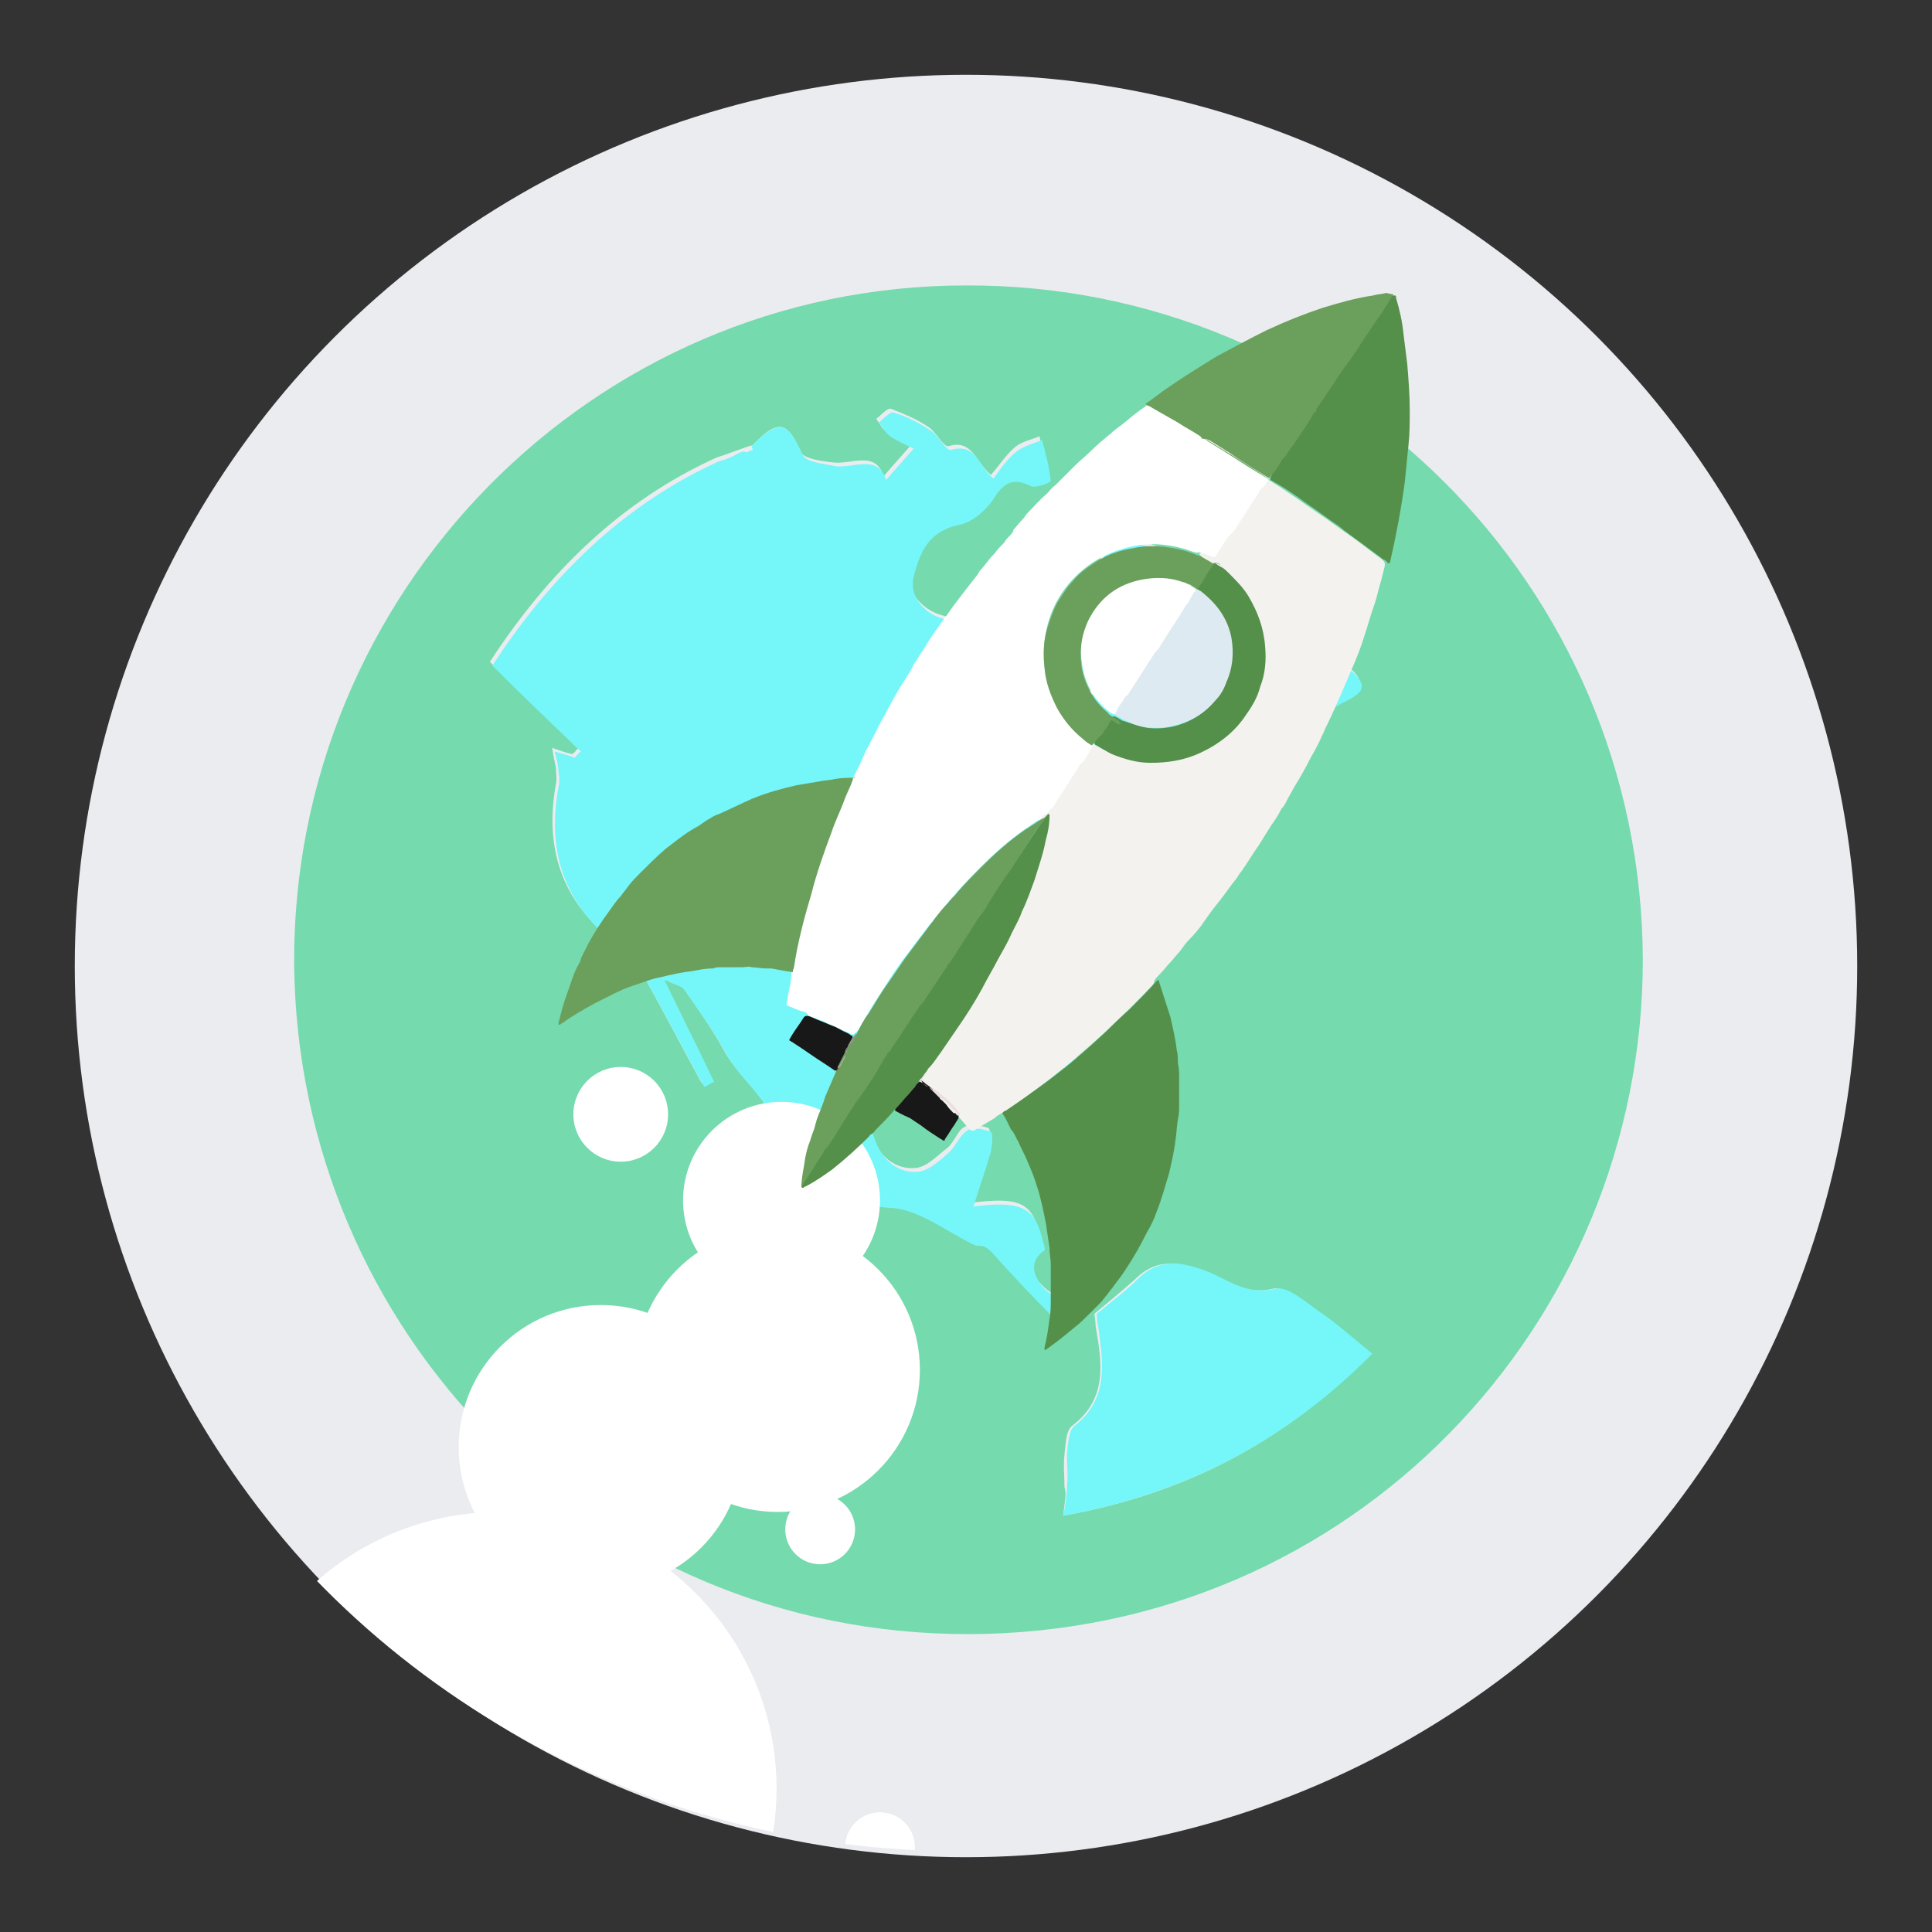 <?xml version="1.0" encoding="utf-8"?>
<!-- Generator: Adobe Illustrator 21.1.0, SVG Export Plug-In . SVG Version: 6.00 Build 0)  -->
<svg version="1.1" id="Capa_1" xmlns="http://www.w3.org/2000/svg" xmlns:xlink="http://www.w3.org/1999/xlink" x="0px" y="0px"
	 viewBox="0 0 155 155" style="enable-background:new 0 0 155 155;" xml:space="preserve">
<rect x="0" y="0" width="155" height="155" fill="#333333" stroke="none"/>
<style type="text/css">
	.st0{fill:#EBECF0;}
	.st1{opacity:0.5;}
	.st2{fill:#00C86B;}
	.st3{fill:#00FFFF;}
	.st4{clip-path:url(#SVGID_2_);}
	.st5{fill-rule:evenodd;clip-rule:evenodd;fill:#FFFFFF;}
	.st6{fill-rule:evenodd;clip-rule:evenodd;fill:#F3F2EF;}
	.st7{fill-rule:evenodd;clip-rule:evenodd;fill:#6B9F5C;}
	.st8{fill-rule:evenodd;clip-rule:evenodd;fill:#55904B;}
	.st9{fill-rule:evenodd;clip-rule:evenodd;fill:#181818;}
	.st10{fill-rule:evenodd;clip-rule:evenodd;fill:#E9DFDE;}
	.st11{fill-rule:evenodd;clip-rule:evenodd;fill:#93402E;}
	.st12{fill-rule:evenodd;clip-rule:evenodd;fill:#939482;}
	.st13{fill-rule:evenodd;clip-rule:evenodd;fill:#AAAF9B;}
	.st14{fill-rule:evenodd;clip-rule:evenodd;fill:#B3BA9E;}
	.st15{fill-rule:evenodd;clip-rule:evenodd;fill:#817C79;}
	.st16{fill-rule:evenodd;clip-rule:evenodd;fill:#DEEAF2;}
</style>
<circle class="st0" cx="77.5" cy="77.5" r="71.5"/>
<g class="st1">
	<path class="st2" d="M131.8,77c0,29.2-23.3,54-54,54.1c-30.4,0.1-53.9-24.4-54.2-53.7c-0.2-29.8,23.9-54.5,53.9-54.5
		C107.5,22.8,131.7,47,131.8,77z M60.4,35.7c-1,0.3-1.9,0.7-2.9,1c-7.7,3.5-13.5,9.2-18.2,16.4c2.4,2.3,4.8,4.6,7.1,6.9
		c-0.2,0.2-0.3,0.4-0.5,0.5c-0.5-0.1-1-0.3-1.6-0.5c0.1,0.7,0.2,1.1,0.3,1.6c0,0.4,0.1,0.9,0,1.3c-1,5.5,0.7,9.9,5.3,13.1
		c0.6,0.4,1,1.1,1.4,1.7c1.7,3,3.3,6.1,5,9.2c0.3-0.1,0.5-0.3,0.8-0.4c-1.2-2.6-2.5-5.1-4-8.2c1,0.5,1.4,0.5,1.6,0.8
		c1.2,1.7,2.4,3.4,3.4,5.2c1.4,2.6,4.3,4.2,4.4,7.6c0,0.6,0.9,1.5,1.5,1.8c2.4,1,4.2,2.8,7.2,2.9c2.3,0.1,4.6,2,6.8,3
		c0.2,0.1,0.5,0,0.7,0.1c0.3,0.1,0.5,0.3,0.7,0.5c1.7,1.8,3.3,3.6,5,5.3c0.4,0.4,1.3,0.9,1.4,0.7c0.5-0.4,0.7-1.1,0.8-1.3
		c-1.2-0.7-2.3-1-3-1.8c-0.8-0.8-1.4-2,0-3.1c0.1-0.1-0.1-0.7-0.2-1c-0.6-2.5-1.6-3-5.5-2.5c0.5-1.6,1-3,1.4-4.4
		c0.1-0.5,0.2-1.5,0-1.6c-0.6-0.2-1.4-0.4-1.9-0.1c-0.6,0.3-0.8,1.2-1.4,1.7c-0.8,0.6-1.6,1.5-2.5,1.6c-1.9,0.2-3.5-1.3-3.8-3.7
		c-0.2-1.5,0-3,0.1-4.5c0.1-3.5,2.1-5.2,5.6-4.6c0.5,0.1,1.1-0.1,1.5-0.4c2.2-1.3,6.2,0.2,7.1,2.6c0.3,0.9,0.9,1.7,1.4,2.6
		c0.3-0.1,0.5-0.2,0.8-0.3c-0.1-1.5,0.2-3.3-0.4-4.6c-1.2-2.7-1.4-2.7,1.3-4.2c1.8-1,3.2-2.2,2.3-4.7c-0.2-0.5,0.7-1.5,1.3-2
		c1.4-1.1,3.6-1.7,4.1-3.1c0.9-2.4,3-2.5,4.5-3.7c0.5-0.4,1.1-0.6,1.2-0.7c0-1.5,0-2.5,0-4c-1.4,0.4-2.9,0.8-4.2,1.1
		c1.6-2.1,5.5-2.9,8.6-1.9c1.1-0.6,2-1.2,3-1.7c1.2-0.7,1.8-1.1,0.3-2.4c-1.9-1.8-5.2-2.1-5.9-5.2c-0.2-0.7-0.9-1.3-1.3-1.8
		c-1,0.5-1.7,1.2-2.5,1.3c-0.7,0.1-2-0.2-2.3-0.8c-1.5-2.9-4.7-4.3-7.8-3.4c-0.1,1.5-0.2,2.9-0.3,4.7c0.3,0.7,2.6,1.5,0.6,2.8
		c-1.9,1.2-1.9,2.5-0.9,4c-1.5,1.5-2.5,1-3.2-0.6c-0.5-1-0.8-2.4-1.7-2.8c-2.3-1-4.7-1.7-7.2-2.3c-1.6-0.4-3-1.8-2.6-3.4
		c0.5-2,1.2-3.8,3.7-4.2c1-0.2,2-1,2.6-1.9c0.9-1.2,1.5-1.9,3.1-1.2c0.4,0.2,1.6-0.3,1.6-0.4c-0.2-1.1-0.5-2.2-0.7-3.3
		c-0.7,0.3-1.4,0.4-2,0.9c-0.7,0.6-1.2,1.4-1.9,2.2c-1.2-1-1.5-2.9-3.4-2.3c-0.4,0.1-1-1.2-1.7-1.6c-0.9-0.6-1.9-1-2.9-1.4
		c-0.3-0.1-0.8,0.5-1.2,0.8c0.3,0.4,0.5,0.9,0.9,1.1c0.6,0.4,1.3,0.7,1.9,1c-0.9,1-1.5,1.7-2.2,2.5c-0.7-2.1-2.6-0.9-4.1-1.1
		c-0.9-0.1-2.4-0.3-2.6-0.9C63.2,33.8,62.4,33.6,60.4,35.7z M85.3,121.6c10.1-1.8,18.1-6.2,24.6-13c-1.4-1.2-2.6-2.3-4-3.2
		c-1.2-0.8-2.8-2.3-3.8-2c-2.2,0.5-3.5-0.6-5.2-1.3c-2-0.8-4-1.3-5.8,0.5c-1,0.9-2.1,1.8-3.3,2.8c0,0.1,0.1,0.6,0.1,1
		c0.5,2.9,1,5.8-1.9,8c-0.5,0.4-0.5,1.5-0.6,2.3c-0.1,0.9,0,1.7,0,2.6C85.6,119.9,85.4,120.5,85.3,121.6z"/>
	<path class="st3" d="M60.4,35.7c2.1-2.1,2.8-1.9,4,0.8c0.3,0.6,1.7,0.7,2.6,0.9c1.5,0.2,3.4-1,4.1,1.1c0.6-0.7,1.3-1.5,2.2-2.5
		c-0.6-0.3-1.3-0.6-1.9-1c-0.4-0.3-0.6-0.8-0.9-1.1c0.4-0.3,0.9-0.9,1.2-0.8c1,0.3,2,0.8,2.9,1.4c0.7,0.4,1.3,1.7,1.7,1.6
		c2-0.6,2.2,1.3,3.4,2.3c0.6-0.8,1.1-1.6,1.9-2.2c0.5-0.4,1.3-0.6,2-0.9c0.3,1.1,0.6,2.2,0.7,3.3c0,0.1-1.2,0.6-1.6,0.4
		c-1.6-0.8-2.3-0.1-3.1,1.2c-0.6,0.8-1.6,1.7-2.6,1.9c-2.5,0.5-3.2,2.2-3.7,4.2c-0.4,1.6,1,3.1,2.6,3.4c2.4,0.6,4.9,1.2,7.2,2.3
		c0.8,0.4,1.2,1.8,1.7,2.8c0.8,1.5,1.7,2.1,3.2,0.6c-1-1.6-1-2.8,0.9-4c2.1-1.3-0.2-2.1-0.6-2.8c0.1-1.8,0.2-3.2,0.3-4.7
		c3.1-0.9,6.3,0.5,7.8,3.4c0.3,0.5,1.5,0.9,2.3,0.8c0.8-0.1,1.5-0.8,2.5-1.3c0.4,0.5,1.1,1.1,1.3,1.8c0.7,3.2,4,3.5,5.9,5.2
		c1.5,1.3,0.8,1.8-0.3,2.4c-1,0.5-1.9,1.1-3,1.7c-3.2-1-7.1-0.2-8.6,1.9c1.3-0.4,2.8-0.8,4.2-1.1c0,1.5,0,2.5,0,4
		c-0.1,0-0.7,0.3-1.2,0.7c-1.5,1.2-3.7,1.2-4.5,3.7c-0.5,1.3-2.8,2-4.1,3.1c-0.6,0.5-1.5,1.6-1.3,2c0.9,2.5-0.5,3.8-2.3,4.7
		c-2.7,1.5-2.6,1.5-1.3,4.2c0.6,1.3,0.3,3.1,0.4,4.6c-0.3,0.1-0.5,0.2-0.8,0.3c-0.5-0.9-1-1.7-1.4-2.6c-0.9-2.4-4.9-3.9-7.1-2.6
		c-0.4,0.3-1,0.5-1.5,0.4c-3.4-0.6-5.5,1-5.6,4.6c0,1.5-0.3,3-0.1,4.5c0.4,2.4,1.9,3.9,3.8,3.7c0.9-0.1,1.8-1,2.5-1.6
		c0.5-0.5,0.8-1.3,1.4-1.7c0.5-0.3,1.3-0.1,1.9,0.1c0.2,0.1,0.1,1.1,0,1.6c-0.4,1.4-0.9,2.8-1.4,4.4c3.8-0.5,4.9,0.1,5.5,2.5
		c0.1,0.4,0.3,1,0.2,1c-1.4,1-0.8,2.2,0,3.1c0.7,0.7,1.8,1.1,3,1.8c-0.1,0.2-0.3,0.9-0.8,1.3c-0.2,0.1-1.1-0.3-1.4-0.7
		c-1.7-1.7-3.4-3.5-5-5.3c-0.2-0.2-0.4-0.4-0.7-0.5c-0.2-0.1-0.5,0-0.7-0.1c-2.3-1.1-4.5-2.9-6.8-3c-3-0.1-4.8-2-7.2-2.9
		c-0.7-0.3-1.5-1.2-1.5-1.8c-0.1-3.4-3-5.1-4.4-7.6c-1-1.8-2.2-3.5-3.4-5.2c-0.2-0.3-0.6-0.3-1.6-0.8c1.5,3.1,2.8,5.7,4,8.2
		c-0.3,0.1-0.5,0.3-0.8,0.4c-1.7-3.1-3.3-6.1-5-9.2c-0.4-0.6-0.8-1.3-1.4-1.7c-4.6-3.3-6.3-7.6-5.3-13.1c0.1-0.4,0.1-0.9,0-1.3
		c0-0.4-0.1-0.9-0.3-1.6c0.7,0.2,1.2,0.3,1.6,0.5c0.2-0.2,0.3-0.4,0.5-0.5c-2.4-2.3-4.7-4.5-7.1-6.9c4.7-7.2,10.5-12.9,18.2-16.4
		c1.3-0.3,1.8-1,2.2-0.7c1.4-0.7-0.6,0.4,0.5-0.2C60.2,35.6,60.3,35.8,60.4,35.7C59.5,35.6,61.3,35.8,60.4,35.7z"/>
	<path class="st3" d="M85.3,121.6c0.2-1,0.3-1.7,0.3-2.3c0.1-0.9,0-1.7,0-2.6c0.1-0.8,0.1-1.9,0.6-2.3c2.8-2.2,2.3-5.1,1.9-8
		c-0.1-0.4-0.1-0.9-0.1-1c1.2-1,2.3-1.8,3.3-2.8c1.8-1.8,3.8-1.3,5.8-0.5c1.6,0.7,3,1.8,5.2,1.3c1-0.3,2.6,1.2,3.8,2
		c1.3,0.9,2.5,2,4,3.2C103.4,115.4,95.3,119.8,85.3,121.6z"/>
</g>
<g>
	<defs>
		<circle id="SVGID_1_" cx="76.7" cy="77" r="71.5"/>
	</defs>
	<clipPath id="SVGID_2_">
		<use xlink:href="#SVGID_1_"  style="overflow:visible;"/>
	</clipPath>
	<g class="st4">
		<circle class="st5" cx="62.7" cy="96.3" r="7.9"/>
		<circle class="st5" cx="62.4" cy="109.9" r="11.4"/>
		<circle class="st5" cx="48.2" cy="116.1" r="11.4"/>
		<circle class="st5" cx="40.1" cy="143.5" r="22.2"/>
		<circle class="st5" cx="49.8" cy="89.4" r="3.8"/>
		<circle class="st5" cx="65.8" cy="122.7" r="2.8"/>
		<circle class="st5" cx="58.3" cy="158.7" r="7.6"/>
		<circle class="st5" cx="70.6" cy="148.2" r="2.8"/>
		<g>
			<path class="st6" d="M80.4,89.3c-0.2,0.1-0.4,0.2-0.6,0.4c-0.5,0.3-1,0.6-1.5,0.9c0,0-0.1,0.1-0.2,0.1c-0.1,0-0.1,0-0.2,0
				c-0.1-0.1-0.1-0.1-0.2-0.2c-0.3-0.3-0.5-0.6-0.8-0.9c0,0-0.1-0.1-0.1-0.1c-0.6-0.5-1.1-1.1-1.7-1.6c-0.1-0.1-0.2-0.2-0.3-0.3
				c0-0.1-0.1-0.2-0.2-0.2c-0.1,0,0,0.1,0,0c0,0,0,0,0,0c0.1,0,0.2,0.1,0.2,0.2c-0.2,0.1-0.3,0-0.4-0.1c0,0-0.1,0-0.1-0.1
				c-0.1-0.1-0.2-0.2-0.3-0.3c0,0-0.1,0-0.1-0.1c-0.1-0.1-0.1-0.2-0.2-0.2c0,0,0-0.1,0-0.1c0,0,0,0,0,0c0,0,0,0,0,0
				c0.1-0.2,0.2-0.5,0.4-0.7c0.7-1.1,1.5-2.1,2.3-3.2c0.7-1,1.4-2.1,2-3.2c0.4-0.7,0.8-1.3,1.1-2c1.8-3.4,3.5-7,4.2-10.8
				c0.1-0.3,0.2-0.7,0.1-1.1c-0.1,0-0.3,0.1-0.3-0.2c0.6-0.6,1-1.3,1.4-2c0.7-1.2,1.6-2.3,2.3-3.5c0.1-0.1,0.1-0.2,0.2-0.3
				c0.2-0.1,0.3,0,0.5,0.1c1.1,0.6,2.2,1,3.4,1.2c2.7,0.3,5.1-0.4,7.1-2.2c2.2-2,3.1-4.5,2.7-7.5c-0.3-2.3-1.4-4.2-3.1-5.6
				c-0.1-0.1-0.2-0.1-0.3-0.2c-0.2-0.2-0.4-0.3-0.6-0.4c-0.3-0.1-0.7-0.3-0.9-0.7c0.2-0.2,0.4,0,0.5,0.1c0.5,0.2,0.5,0.2,0.8-0.2
				c1.1-1.6,2.2-3.2,3.2-4.8c0.2-0.4,0.5-0.8,0.9-1c0.2,0,0.4,0.1,0.5,0.2c1.3,0.8,2.5,1.7,3.7,2.5c0.9,0.6,1.8,1.3,2.7,1.9
				c0.8,0.6,1.6,1.2,2.4,1.8c0.1,0.1,0.2,0.2,0.2,0.3c0,0.1,0,0.1,0,0.2c-0.1,0.4-0.2,0.8-0.3,1.2c-0.2,0.6-0.3,1.2-0.5,1.8
				c-0.3,0.8-0.5,1.6-0.8,2.5c-0.3,1-0.7,2-1.1,2.9c-0.3,0.7-0.6,1.4-0.9,2.1c-0.4,0.9-0.8,1.8-1.2,2.6c-0.1,0.3-0.3,0.6-0.4,0.9
				c-0.2,0.4-0.4,0.8-0.7,1.3c-0.4,0.8-0.9,1.7-1.4,2.5c-0.2,0.4-0.4,0.7-0.6,1.1c-0.1,0.2-0.2,0.4-0.4,0.6
				c-0.2,0.4-0.5,0.9-0.8,1.3c-0.3,0.5-0.7,1.1-1,1.6c-0.5,0.7-0.9,1.4-1.4,2.1c-0.2,0.2-0.3,0.5-0.5,0.7c-0.4,0.5-0.8,1.1-1.2,1.6
				c-0.4,0.5-0.8,1-1.2,1.6c-0.4,0.6-0.9,1.2-1.4,1.7c-0.3,0.3-0.5,0.7-0.8,1c-0.2,0.2-0.4,0.5-0.6,0.7c-0.3,0.3-0.5,0.6-0.8,0.9
				c-0.2,0.2-0.4,0.4-0.5,0.6c0,0.2-0.1,0.3-0.2,0.4c-3.6,3.8-7.5,7.2-11.8,10.1C80.8,89.2,80.6,89.3,80.4,89.3z"/>
			<path class="st5" d="M87.8,59.7c-0.3,0.4-0.5,0.8-0.8,1.3c-0.1,0.1-0.2,0.2-0.3,0.3c-0.1,0.1-0.2,0.2-0.2,0.3
				c-0.6,0.9-1.2,1.9-1.8,2.8c-0.1,0.2-0.2,0.4-0.4,0.5c0,0-0.1,0.1-0.1,0.1c-0.1,0.1-0.1,0.2-0.3,0.3c-0.1,0-0.1,0.1-0.2,0.1
				c0,0-0.1,0.1-0.1,0.1c0,0.2-0.2,0.3-0.3,0.3c-2.7,1.7-4.9,3.9-7,6.3c-1.2,1.4-2.3,2.8-3.4,4.3c-0.8,1-1.5,2.1-2.2,3.2
				c-0.6,0.9-1.2,1.9-1.7,2.8c-0.1,0.2-0.2,0.3-0.3,0.4c-0.1,0.1-0.2,0.2-0.3,0.2c-0.7-0.3-1.4-0.6-2-0.9c-0.4-0.2-0.9-0.4-1.3-0.5
				c-0.1-0.1-0.3-0.1-0.3-0.2c0-0.1-0.1-0.1-0.2-0.2c-0.4-0.1-0.7-0.2-1.1-0.4c-0.1,0-0.2-0.1-0.3-0.1c-0.1,0-0.1-0.1-0.1-0.1
				c0.1-0.4,0.1-0.8,0.2-1.1c0.1-0.5,0.2-1,0.2-1.5c-0.1-0.3,0-0.5,0.1-0.8c0.4-2.1,0.9-4.1,1.5-6.1c0.9-2.9,1.9-5.7,3.1-8.4
				c0.1-0.1,0.1-0.3,0.3-0.4c0.3-0.6,0.6-1.2,0.9-1.9c0.1-0.3,0.3-0.5,0.4-0.8c0.4-0.7,0.7-1.4,1.1-2.1c0,0,0,0,0,0
				c0.5-0.9,1-1.9,1.6-2.8c0.3-0.5,0.6-0.9,0.8-1.4c0.3-0.4,0.5-0.8,0.8-1.2c0.3-0.5,0.6-1,0.9-1.4c0.2-0.3,0.5-0.7,0.7-1
				c0.4-0.5,0.7-1,1.1-1.5c0.3-0.4,0.7-0.9,1-1.3c0.3-0.4,0.6-0.7,0.8-1.1c0.4-0.4,0.7-0.9,1.1-1.3c0,0,0.1-0.1,0.1-0.1
				c0.2-0.3,0.5-0.6,0.7-0.8c0.1-0.1,0.2-0.3,0.3-0.4c0.2-0.2,0.4-0.4,0.5-0.6c0,0,0,0,0-0.1c0.3-0.3,0.5-0.6,0.8-0.9
				c0.1-0.1,0.2-0.3,0.3-0.4c0.5-0.5,1-1.1,1.6-1.6c0.2-0.2,0.4-0.5,0.7-0.7c0.1-0.1,0.2-0.2,0.3-0.3c0.1-0.1,0.1-0.1,0.2-0.2
				c0.2-0.2,0.3-0.3,0.5-0.5c0.2-0.2,0.4-0.4,0.6-0.6c0.4-0.4,0.8-0.7,1.2-1.1c0.5-0.5,1.1-1,1.6-1.4c0.3-0.3,0.6-0.5,1-0.8
				c0.6-0.5,1.2-1,1.8-1.4c0.1-0.1,0.1-0.1,0.2-0.1c0.3,0.1,0.6,0.2,0.9,0.4c1.2,0.8,2.5,1.4,3.7,2.3c0.7,0.5,1.4,0.9,2,1.3
				c1,0.7,2,1.3,3,1.9c0,0,0.1,0.1,0.1,0.1c-0.1,0.1-0.2,0.2-0.3,0.4c-0.1,0.1-0.2,0.2-0.3,0.3c-0.1,0.1-0.2,0.2-0.2,0.3
				c-0.6,0.9-1.2,1.9-1.8,2.8c-0.1,0.2-0.2,0.3-0.4,0.5c-0.1,0.1-0.2,0.2-0.3,0.3c-0.3,0.5-0.6,0.9-0.9,1.4
				c-0.1,0.1-0.1,0.2-0.2,0.2c0,0-0.1,0-0.1,0c-0.2-0.1-0.4-0.1-0.6-0.2c-0.1-0.1-0.2-0.1-0.4-0.2c0,0-0.1,0-0.1,0
				c-0.1,0.1-0.3,0-0.4,0c-1.6-0.6-3.2-0.8-4.8-0.5c-1.5,0.3-2.9,0.9-4.1,1.9c-1.8,1.5-2.8,3.4-3.1,5.7c-0.3,2.4,0.4,4.6,2,6.5
				c0.4,0.5,0.9,1,1.5,1.4c0.1,0.1,0.2,0.1,0.2,0.2C87.8,59.6,87.8,59.6,87.8,59.7z"/>
			<path class="st7" d="M68.5,62.3c0,0.1-0.1,0.2-0.1,0.3c-0.2,0.6-0.5,1.1-0.7,1.7c-0.3,0.8-0.7,1.6-1,2.5
				c-0.6,1.6-1.2,3.3-1.6,4.9c-0.6,2-1.1,3.9-1.4,5.9c0,0.1-0.1,0.2-0.1,0.4c-0.6-0.1-1.2-0.2-1.7-0.3c-0.1,0-0.2,0-0.4,0
				c-0.4,0-0.8-0.1-1.2-0.1c-0.2-0.1-0.5,0-0.7,0c-0.2,0-0.3,0-0.4,0c-0.3,0-0.7,0-1,0c-0.1,0-0.2,0-0.3,0c-0.3,0-0.5,0-0.7,0.1
				c0,0-0.1,0-0.1,0c-0.5,0-1,0.1-1.5,0.2c-0.9,0.1-1.8,0.3-2.6,0.5c-0.6,0.1-1.1,0.3-1.7,0.5c-0.6,0.2-1.2,0.4-1.8,0.7
				c-0.4,0.2-0.8,0.4-1.2,0.6c-0.2,0.1-0.4,0.2-0.6,0.3c-0.9,0.5-1.8,1-2.6,1.6c-0.1,0-0.1,0.1-0.2,0.1c0,0,0,0-0.1,0c0,0,0,0,0,0
				c0,0,0-0.1,0-0.1c0.2-0.8,0.4-1.6,0.7-2.4c0.3-0.8,0.5-1.6,0.9-2.3c0.1-0.2,0.2-0.3,0.2-0.5c0.2-0.4,0.4-0.8,0.6-1.2
				c0.5-0.9,1-1.7,1.6-2.5c0.3-0.4,0.6-0.9,1-1.3c0.2-0.3,0.4-0.5,0.6-0.8c0.3-0.4,0.6-0.7,0.9-1c0.7-0.7,1.4-1.4,2.1-2
				c0.8-0.6,1.5-1.2,2.4-1.7c0.4-0.2,0.7-0.5,1.1-0.7c0.3-0.2,0.5-0.3,0.8-0.4c0.9-0.4,1.7-0.8,2.6-1.2c1.2-0.5,2.3-0.8,3.6-1.1
				c0.6-0.1,1.2-0.2,1.8-0.3c0.4-0.1,0.9-0.1,1.3-0.2c0.5-0.1,1.1-0.1,1.6-0.1C68.5,62.3,68.5,62.3,68.5,62.3z"/>
			<path class="st8" d="M80.4,89.3c0.1-0.1,0.2-0.2,0.3-0.2c1.2-0.8,2.3-1.6,3.4-2.4c1.6-1.2,3.1-2.5,4.6-3.9
				c0.6-0.6,1.2-1.2,1.9-1.8c0.8-0.8,1.5-1.5,2.2-2.3c0,0,0.1,0,0.1-0.1c0.1,0.1,0.1,0.1,0.1,0.2c0.3,0.9,0.6,1.9,0.9,2.8
				c0.2,0.9,0.4,1.7,0.5,2.6c0.1,0.4,0.1,0.7,0.1,1.1c0.1,0.4,0.1,0.8,0.1,1.2c0,0.4,0,0.8,0,1.2c0,0.3,0,0.6,0,0.9
				c0,0.4,0,0.8-0.1,1.2c-0.1,0.6-0.1,1.1-0.2,1.7c-0.1,0.9-0.3,1.7-0.5,2.6c-0.3,1-0.6,2.1-1,3.1c-0.2,0.6-0.5,1.2-0.8,1.7
				c-0.5,1-1,1.9-1.6,2.8c-0.3,0.5-0.7,1-1,1.4c-0.2,0.3-0.4,0.5-0.6,0.8c-0.2,0.2-0.3,0.4-0.5,0.6c-0.1,0.1-0.3,0.3-0.4,0.4
				c-0.2,0.2-0.4,0.4-0.6,0.6c-0.3,0.3-0.7,0.7-1.1,1c-0.6,0.5-1.2,1-1.9,1.5c-0.1,0.1-0.3,0.2-0.4,0.3c0,0-0.1,0-0.1,0
				c0,0,0,0,0-0.1c0,0,0-0.1,0-0.1c0.2-0.8,0.3-1.5,0.4-2.3c0.1-0.5,0.1-1,0.1-1.6c0-0.3,0-0.5,0-0.8c0-0.5,0-1,0-1.5
				c0-0.1,0-0.3,0-0.4c0,0,0-0.1,0-0.1c0-0.4-0.1-0.8-0.1-1.3c-0.1-0.7-0.2-1.3-0.3-2c-0.2-1-0.4-2-0.7-2.9
				c-0.2-0.7-0.5-1.4-0.8-2.1c-0.2-0.5-0.5-1-0.7-1.5c-0.2-0.3-0.3-0.7-0.6-1C80.9,90.2,80.7,89.7,80.4,89.3z"/>
			<path class="st8" d="M111.4,45.2c0,0-0.1,0-0.1-0.1c-0.1-0.1-0.2-0.2-0.3-0.2c-0.5-0.4-1.1-0.8-1.6-1.2c-0.7-0.5-1.4-1-2-1.5
				c-0.9-0.6-1.8-1.3-2.7-1.9c-0.8-0.6-1.7-1.2-2.6-1.7c-0.1,0-0.1-0.1-0.2-0.1v0c0,0,0-0.1,0-0.1c0.2-0.6,0.6-1.1,1-1.6
				c0.2-0.2,0.4-0.5,0.5-0.7c1.1-1.9,2.4-3.6,3.6-5.4c1-1.6,2.1-3.2,3.1-4.8c0.4-0.6,0.9-1.2,1.3-1.9c0.1-0.1,0.2-0.3,0.4-0.3
				c0.1,0,0.2,0,0.2,0.1c0,0,0,0.1,0,0.1c0.3,1,0.5,1.9,0.6,2.9c0.1,0.8,0.2,1.6,0.3,2.4c0.1,1.2,0.2,2.5,0.2,3.7
				c0,0.9,0,1.9-0.1,2.8c-0.1,1-0.2,2-0.3,3c-0.3,2.2-0.7,4.3-1.2,6.5C111.4,45.1,111.4,45.1,111.4,45.2z"/>
			<path class="st7" d="M111.8,23.6c-0.3,0.5-0.7,1.1-1,1.6c-0.1,0.1-0.2,0.3-0.3,0.4c-0.1,0.1-0.1,0.2-0.2,0.3c-0.7,1-1.3,2-2,3
				c-0.1,0.1-0.2,0.3-0.3,0.4c-0.1,0.1-0.2,0.3-0.3,0.4c-0.6,0.9-1.2,1.8-1.8,2.7c-0.1,0.2-0.3,0.3-0.3,0.5c0,0,0,0,0,0.1
				c-0.2,0.1-0.3,0.3-0.4,0.5c-0.5,0.8-1,1.6-1.6,2.4c-0.1,0.1-0.2,0.3-0.3,0.4c0,0.1-0.1,0.1-0.1,0.2c-0.1,0.1-0.1,0.2-0.2,0.2
				c-0.1,0.1-0.2,0.2-0.2,0.3c-0.2,0.3-0.4,0.7-0.7,1c-0.1,0.1-0.2,0.2-0.3,0.4c-0.1,0-0.2-0.1-0.4-0.2c-1.5-0.9-3-1.9-4.5-2.8
				c-0.1-0.1-0.2-0.2-0.4-0.2c-0.1,0-0.1-0.1-0.2-0.2c-0.6-0.4-1.2-0.7-1.8-1.1c-0.7-0.4-1.4-0.8-2.1-1.2c-0.1-0.1-0.2-0.1-0.4-0.2
				c0,0-0.1-0.1-0.1-0.1c0.6-0.4,1.2-0.9,1.8-1.3c1.3-0.9,2.6-1.7,3.9-2.5c1.3-0.7,2.6-1.4,4-2.1c1.5-0.7,3-1.3,4.5-1.8
				c1.3-0.4,2.7-0.8,4.1-1c0.3-0.1,0.7-0.1,1-0.2C111.6,23.6,111.7,23.6,111.8,23.6z"/>
			<path class="st8" d="M84,65.4c0,0,0.1-0.1,0.1-0.1c0,0,0.1,0,0.1,0.1c0,0.7-0.1,1.3-0.3,2c-0.2,1.1-0.6,2.2-0.9,3.2
				c-0.3,0.8-0.6,1.7-1,2.5c-0.2,0.6-0.5,1.1-0.8,1.7c-0.3,0.7-0.7,1.4-1.1,2.1c-0.4,0.8-0.9,1.6-1.3,2.4c-0.6,1.1-1.3,2.2-2,3.2
				c-0.4,0.6-0.9,1.3-1.3,1.9c-0.3,0.4-0.6,0.9-1,1.3c-0.1,0.1-0.1,0.2-0.2,0.3c-0.2,0.2-0.3,0.5-0.5,0.6v0c0,0,0,0,0,0c0,0,0,0,0,0
				v0c0,0,0,0.1,0,0.1c-0.6,0.7-1.1,1.4-1.7,2.1c-0.1,0.1-0.2,0.2-0.3,0.2c-0.5,0.6-1,1.1-1.5,1.6c-0.1,0.1-0.2,0.3-0.4,0.4
				c-0.1,0-0.1,0.1-0.2,0.2c-0.9,0.9-1.9,1.8-2.9,2.6c-0.7,0.5-1.4,1-2.2,1.4c-0.1,0-0.1,0.1-0.2,0.1c0,0-0.1,0-0.1-0.1
				c0,0,0-0.1,0-0.1c0.1-0.4,0.3-0.7,0.5-1c1.2-1.9,2.4-3.7,3.6-5.5c1.6-2.5,3.3-5,5-7.5c0.8-1.2,1.6-2.5,2.4-3.6
				c0.8-1.2,1.6-2.4,2.4-3.6c0.8-1.2,1.5-2.4,2.4-3.5c1-1.4,1.9-2.9,2.9-4.3C83.6,65.8,83.8,65.6,84,65.4z"/>
			<path class="st7" d="M84,65.4c-0.1,0.2-0.2,0.4-0.4,0.6c-0.2,0.3-0.4,0.5-0.6,0.8c-0.6,0.9-1.2,1.9-1.8,2.8
				c-0.1,0.2-0.2,0.3-0.3,0.4c-0.1,0.1-0.1,0.2-0.2,0.3c-0.6,0.9-1.2,1.8-1.7,2.7c-0.1,0.1-0.2,0.3-0.3,0.4
				c-0.1,0.1-0.2,0.3-0.3,0.4c-0.6,1-1.3,2-1.9,3c-0.1,0.1-0.2,0.3-0.3,0.4c-0.1,0.1-0.2,0.2-0.2,0.3c-0.6,0.9-1.2,1.8-1.8,2.7
				c-0.1,0.2-0.2,0.3-0.4,0.5c-0.1,0.1-0.1,0.2-0.2,0.3c-0.7,1-1.3,2-2,3c-0.1,0.1-0.1,0.3-0.3,0.4c0,0,0,0-0.1,0.1
				c-0.1,0.3-0.3,0.4-0.4,0.7c-0.1,0.2-0.3,0.4-0.4,0.7C70,86.5,69.5,87.3,69,88c-0.1,0.1-0.2,0.3-0.3,0.4c-0.1,0.1-0.1,0.2-0.2,0.3
				c-0.6,0.9-1.1,1.8-1.7,2.7c-0.2,0.3-0.3,0.5-0.5,0.7c-0.1,0.1-0.2,0.2-0.2,0.3c-0.5,0.8-1.1,1.7-1.6,2.5
				c-0.1,0.1-0.1,0.2-0.2,0.3c0-0.8,0.2-1.5,0.3-2.3c0.1-0.5,0.2-0.9,0.4-1.4c0.1-0.4,0.3-0.8,0.4-1.2c0-0.1,0.1-0.3,0.1-0.4
				c0.2-0.6,0.5-1.2,0.7-1.9c0.3-0.7,0.6-1.4,0.9-2.1c0-0.1,0-0.2,0-0.2c0-0.1,0.1-0.1,0.1-0.2c0.2-0.5,0.4-0.9,0.7-1.3
				c0.1-0.5,0.5-0.8,0.8-1.2c0.3-0.6,0.6-1.2,1-1.7c0.5-0.8,1-1.7,1.6-2.5c0.4-0.6,0.9-1.3,1.3-1.9c0.3-0.4,0.6-0.8,0.9-1.2
				c0.3-0.4,0.6-0.8,0.9-1.2c0.2-0.3,0.4-0.5,0.6-0.8c0.3-0.4,0.7-0.9,1.1-1.3c0.2-0.3,0.5-0.5,0.7-0.8c0.6-0.7,1.2-1.3,1.9-2
				c1.1-1.1,2.2-2.1,3.5-3c0.5-0.3,0.9-0.6,1.4-0.9c0.1,0,0.1-0.1,0.2-0.1c0.1,0,0.1,0,0.2-0.1C83.9,65.5,83.9,65.5,84,65.4z"/>
			<path class="st9" d="M71.8,89.1c0-0.1,0.1-0.2,0.2-0.3c0.3-0.3,0.5-0.6,0.8-0.9c0.2-0.2,0.4-0.5,0.6-0.7c0.1-0.2,0.3-0.4,0.5-0.5
				c0.1,0,0.2,0.1,0.3,0.2c0,0,0,0,0,0c0.1,0.1,0.3,0.2,0.4,0.3l0,0l0,0c0.3,0.3,0.7,0.4,1,0.8c0.4,0.4,0.8,0.8,1.2,1.2
				c0.1,0.1,0.1,0.2,0.1,0.3c0,0.1,0,0.1,0,0.2c-0.1,0.2-0.2,0.3-0.3,0.5c-0.3,0.4-0.5,0.8-0.8,1.2c0,0,0,0,0,0.1c0,0-0.1,0-0.1,0
				c-0.1,0-0.1-0.1-0.2-0.1c-0.6-0.4-1.1-0.7-1.6-1.1c-0.3-0.2-0.6-0.4-0.9-0.6C72.3,89.4,72,89.2,71.8,89.1z"/>
			<path class="st9" d="M64.8,81.5c0.4,0.1,0.7,0.3,1,0.4c0.3,0.1,0.7,0.3,1,0.4c0.3,0.1,0.6,0.3,0.8,0.4c0.2,0.1,0.5,0.2,0.7,0.4
				c0,0,0,0,0.1,0c0,0.4-0.3,0.6-0.4,0.9c-0.1,0.2-0.2,0.3-0.2,0.4c-0.2,0.4-0.4,0.8-0.6,1.2c0,0,0,0.1,0,0.1c0,0.1-0.1,0.2-0.2,0.2
				c-0.3-0.2-0.6-0.4-0.9-0.6c-0.8-0.5-1.6-1.1-2.4-1.6c-0.1-0.1-0.2-0.1-0.3-0.2c-0.1,0-0.1-0.1,0-0.2c0-0.1,0.1-0.1,0.1-0.2
				c0.3-0.5,0.7-1,1-1.5C64.6,81.5,64.7,81.5,64.8,81.5z"/>
			<path class="st10" d="M75.4,88.1c-0.1-0.1-0.1-0.1-0.2-0.2c-0.2-0.2-0.4-0.4-0.6-0.6c0,0-0.1-0.1-0.1-0.1
				c0.1,0.1,0.2,0.1,0.3,0.2c0.1,0,0.1,0,0.2,0v0c0.1,0.1,0.3,0.2,0.4,0.3c0.2,0.2,0.5,0.4,0.7,0.6c0.3,0.3,0.6,0.6,0.8,0.9
				c0,0,0.1,0.1,0.1,0.2c0,0.1-0.1,0.1-0.2,0.1c0,0-0.1-0.1-0.1-0.1c0,0,0-0.1-0.1-0.1c0,0,0,0,0,0c0,0,0,0,0,0
				C76.2,88.9,75.9,88.4,75.4,88.1z"/>
			<path class="st11" d="M67.1,85.9c0-0.1,0.1-0.1,0.1-0.2c0,0,0.1,0,0.1,0C67.2,85.8,67.2,85.9,67.1,85.9
				C67.1,85.9,67.1,85.9,67.1,85.9z"/>
			<path class="st8" d="M87.8,59.7C87.8,59.6,87.8,59.6,87.8,59.7c0-0.4,0.2-0.6,0.4-0.8c0.3-0.3,0.5-0.7,0.8-1.1
				c0.3-0.4,0.3-0.4,0.7-0.2c0.1,0.1,0.2,0.1,0.3,0.2c0.7,0.2,1.4,0.5,2.1,0.6c3.8,0.4,7-2.7,6.6-6.5c-0.2-1.8-1-3.1-2.4-4.2
				c-0.1-0.1-0.3-0.2-0.3-0.4c0.1-0.5,0.5-0.8,0.7-1.2c0.1-0.2,0.3-0.4,0.4-0.6c0.3-0.4,0.3-0.4,0.7-0.1c0.1,0,0.1,0.1,0.2,0.1
				c0.2,0.1,0.4,0.3,0.6,0.5c0.6,0.6,1.2,1.2,1.6,1.9c0.7,1.2,1.2,2.5,1.3,4c0.1,1.1,0,2.2-0.4,3.2c-0.2,0.8-0.6,1.5-1.1,2.2
				c-0.9,1.4-2.2,2.4-3.7,3.1c-1.3,0.6-2.6,0.8-4,0.8c-1.1,0-2.1-0.3-3.1-0.7C88.8,60.3,88.3,60,87.8,59.7z"/>
			<path class="st7" d="M98,45.4c-0.1-0.1-0.3-0.2-0.4-0.2c-0.1,0-0.1,0-0.2,0c-0.1,0.1-0.1,0.2-0.2,0.3c-0.3,0.4-0.5,0.8-0.8,1.3
				c-0.1,0.1-0.2,0.3-0.3,0.4c-0.1,0.1-0.1,0.1-0.1,0.2c-0.3,0.1-0.4-0.2-0.7-0.2c-2.2-1-4.3-0.8-6.2,0.6c-1.9,1.5-2.7,3.5-2.3,5.9
				c0.3,1.4,1,2.6,2.1,3.5c0.1,0.2,0.3,0.2,0.5,0.4c0.2,0.1,0.4,0.2,0.5,0.5c-0.1,0-0.1,0-0.2,0c-0.1-0.1-0.2-0.1-0.3-0.2
				c-0.1,0-0.1-0.1-0.2-0.1c0,0-0.1,0-0.1,0c0,0.1-0.1,0.1-0.1,0.2c-0.1,0.2-0.2,0.4-0.4,0.6c-0.1,0.2-0.2,0.4-0.4,0.5
				c-0.1,0.1-0.1,0.2-0.2,0.2c-0.1,0.2-0.2,0.3-0.4,0.5c-0.2-0.1-0.5-0.3-0.7-0.5c-0.9-0.7-1.6-1.6-2.1-2.5c-0.5-1-0.9-2-1-3.2
				c-0.1-1-0.1-2.1,0.2-3.1c0.2-0.7,0.5-1.5,0.8-2.1c0.4-0.6,0.8-1.3,1.3-1.8c0.4-0.5,0.9-0.9,1.5-1.3c1-0.7,2-1.1,3.2-1.3
				c1.3-0.3,2.6-0.2,3.9,0.1c0.5,0.1,1,0.3,1.5,0.5c0,0,0.1,0,0.1,0c0.3,0.2,0.7,0.4,1,0.6C97.7,45.1,97.8,45.2,98,45.4
				C98,45.3,98,45.4,98,45.4z"/>
			<path class="st10" d="M73.9,86.6c0.2-0.3,0.3-0.5,0.5-0.6c-0.1,0.1-0.2,0.3-0.3,0.4c-0.1,0.1-0.1,0.2,0,0.3c0,0,0,0,0,0.1
				c0,0,0,0,0,0C74,86.7,73.9,86.6,73.9,86.6z"/>
			<path class="st10" d="M74.4,86.9C74.5,87,74.5,87,74.4,86.9C74.5,87,74.5,87,74.4,86.9C74.5,87,74.5,87.1,74.4,86.9
				c0,0.1-0.1,0-0.1,0c0,0,0,0,0-0.1c0,0,0,0,0,0C74.4,86.9,74.4,86.9,74.4,86.9z"/>
			<path class="st10" d="M74.4,87.2c-0.1-0.1-0.3-0.2-0.4-0.3c0.1,0.1,0.2,0.1,0.3,0.2C74.4,87.1,74.4,87.2,74.4,87.2z"/>
			<path class="st10" d="M74.9,87.4c-0.1,0-0.1-0.1-0.2-0.1c0,0,0,0,0-0.1c0,0,0,0,0,0C74.8,87.3,74.9,87.3,74.9,87.4L74.9,87.4z"/>
			<path class="st10" d="M74,86.9c-0.1-0.1-0.2-0.1-0.3-0.2c0,0,0,0,0.1,0C73.9,86.7,74,86.7,74,86.9z"/>
			<path class="st10" d="M73.8,86.6C73.8,86.6,73.8,86.6,73.8,86.6C73.8,86.6,73.9,86.6,73.8,86.6C73.9,86.6,73.8,86.6,73.8,86.6z"
				/>
			<path class="st6" d="M96.7,35.2c0.1,0,0.2,0.1,0.3,0.1c0.5,0.3,1.1,0.7,1.6,1c1,0.7,2,1.3,3.1,2c0.1,0,0.1,0.1,0.2,0.1
				c0,0,0,0,0,0.1c-0.1-0.1-0.2-0.1-0.3-0.2c-1.5-1-3.1-2-4.6-2.9C96.9,35.3,96.8,35.3,96.7,35.2z"/>
			<path class="st12" d="M68,84c0.1-0.3,0.3-0.6,0.5-0.9c0.1,0,0.1,0,0.1-0.1c0,0,0.1-0.1,0.1-0.1c0,0.1,0,0.1,0,0.2
				c-0.1,0.2-0.2,0.4-0.3,0.5C68.2,83.8,68.2,83.9,68,84c0.1,0.1,0,0.2,0,0.2c0,0-0.1,0-0.1,0C68,84.1,68,84.1,68,84z"/>
			<path class="st13" d="M68,84.2C68,84.2,68,84.2,68,84.2c0,0.1-0.1,0.2-0.1,0.3c-0.1,0.1-0.1,0.2-0.1,0.3c0,0.1,0,0.1-0.1,0.2
				c-0.1,0.2-0.2,0.4-0.3,0.6c-0.1,0-0.1,0.1-0.1,0.1c0,0,0-0.1,0-0.1c0.2-0.4,0.4-0.8,0.6-1.1C67.8,84.3,67.9,84.2,68,84.2z"/>
			<path class="st14" d="M67.2,85.6c0,0,0.1-0.1,0.1-0.1C67.3,85.6,67.3,85.7,67.2,85.6C67.2,85.7,67.2,85.7,67.2,85.6
				C67.2,85.7,67.2,85.7,67.2,85.6z"/>
			<path class="st6" d="M75.4,88.1c0,0,0.1,0,0.1,0c0.1,0,0.1,0.1,0.2,0.1c0.2,0.2,0.3,0.3,0.5,0.5c0.1,0.2,0.3,0.3,0.5,0.5
				c0,0,0.1,0.1,0.1,0.1c0,0,0,0,0,0c0,0,0,0-0.1,0c0,0-0.1,0-0.1,0c0,0,0,0-0.1,0c-0.2-0.2-0.4-0.4-0.6-0.7
				c-0.1-0.1-0.2-0.2-0.3-0.3C75.5,88.2,75.4,88.2,75.4,88.1z"/>
			<path class="st15" d="M68,84.2c-0.1,0.1-0.1,0.2-0.2,0.2c0-0.2,0.1-0.3,0.2-0.4C68,84.1,68,84.1,68,84.2z"/>
			<path class="st16" d="M95.4,46.9c0.1,0,0.1,0,0.2,0.1c0.2,0.1,0.3,0.2,0.5,0.3c0.1,0,0.1,0.1,0.2,0.1c1.3,1,2.2,2.2,2.5,3.8
				c0.2,1.2,0.1,2.4-0.4,3.5c-0.2,0.6-0.5,1.1-0.9,1.5c-1,1.2-2.2,1.8-3.7,2.1c-1.2,0.2-2.4,0.1-3.5-0.5c-0.1,0-0.2-0.1-0.2-0.1
				c-0.1,0-0.1-0.1-0.2-0.1c-0.2-0.1-0.4-0.2-0.6-0.4c-0.1-0.1-0.3-0.2-0.3-0.3c0.4,0.1,0.6-0.2,0.8-0.5c1-1.3,1.8-2.8,2.7-4.1
				c0.8-1.2,1.6-2.4,2.3-3.5c0.3-0.4,0.6-0.7,0.8-1.1c0.2-0.3,0.2-0.5-0.1-0.7C95.4,47.1,95.4,47,95.4,46.9z"/>
			<path class="st5" d="M95.4,46.9c0.1,0.1,0.3,0.2,0.4,0.3c0,0,0.1,0.1,0.1,0.1c0,0,0,0.1,0,0.1c0,0,0,0.1-0.1,0.1
				c-0.1,0.2-0.3,0.5-0.4,0.7c0,0.1-0.1,0.1-0.1,0.2c-0.1,0.1-0.2,0.2-0.3,0.4c-0.6,1-1.3,2-1.9,3c-0.1,0.2-0.2,0.3-0.4,0.5
				c-0.1,0.1-0.1,0.2-0.2,0.3c-0.6,0.9-1.2,1.9-1.8,2.8c-0.1,0.1-0.1,0.2-0.2,0.3c0,0.1-0.1,0.1-0.1,0.1c-0.2,0.1-0.2,0.3-0.3,0.4
				c-0.2,0.3-0.4,0.5-0.5,0.8c0,0.1-0.1,0.1-0.1,0.2c0,0.1-0.1,0.1-0.2,0.1c-0.1-0.1-0.2-0.1-0.3-0.2c-0.4-0.3-0.8-0.7-1.1-1.1
				c-0.6-0.8-1-1.8-1.1-2.8c-0.2-1.2,0-2.3,0.5-3.4c0.9-1.8,2.3-2.9,4.3-3.3c1.1-0.2,2.2-0.2,3.3,0.2C95,46.7,95.2,46.8,95.4,46.9z"
				/>
		</g>
	</g>
</g>
</svg>
